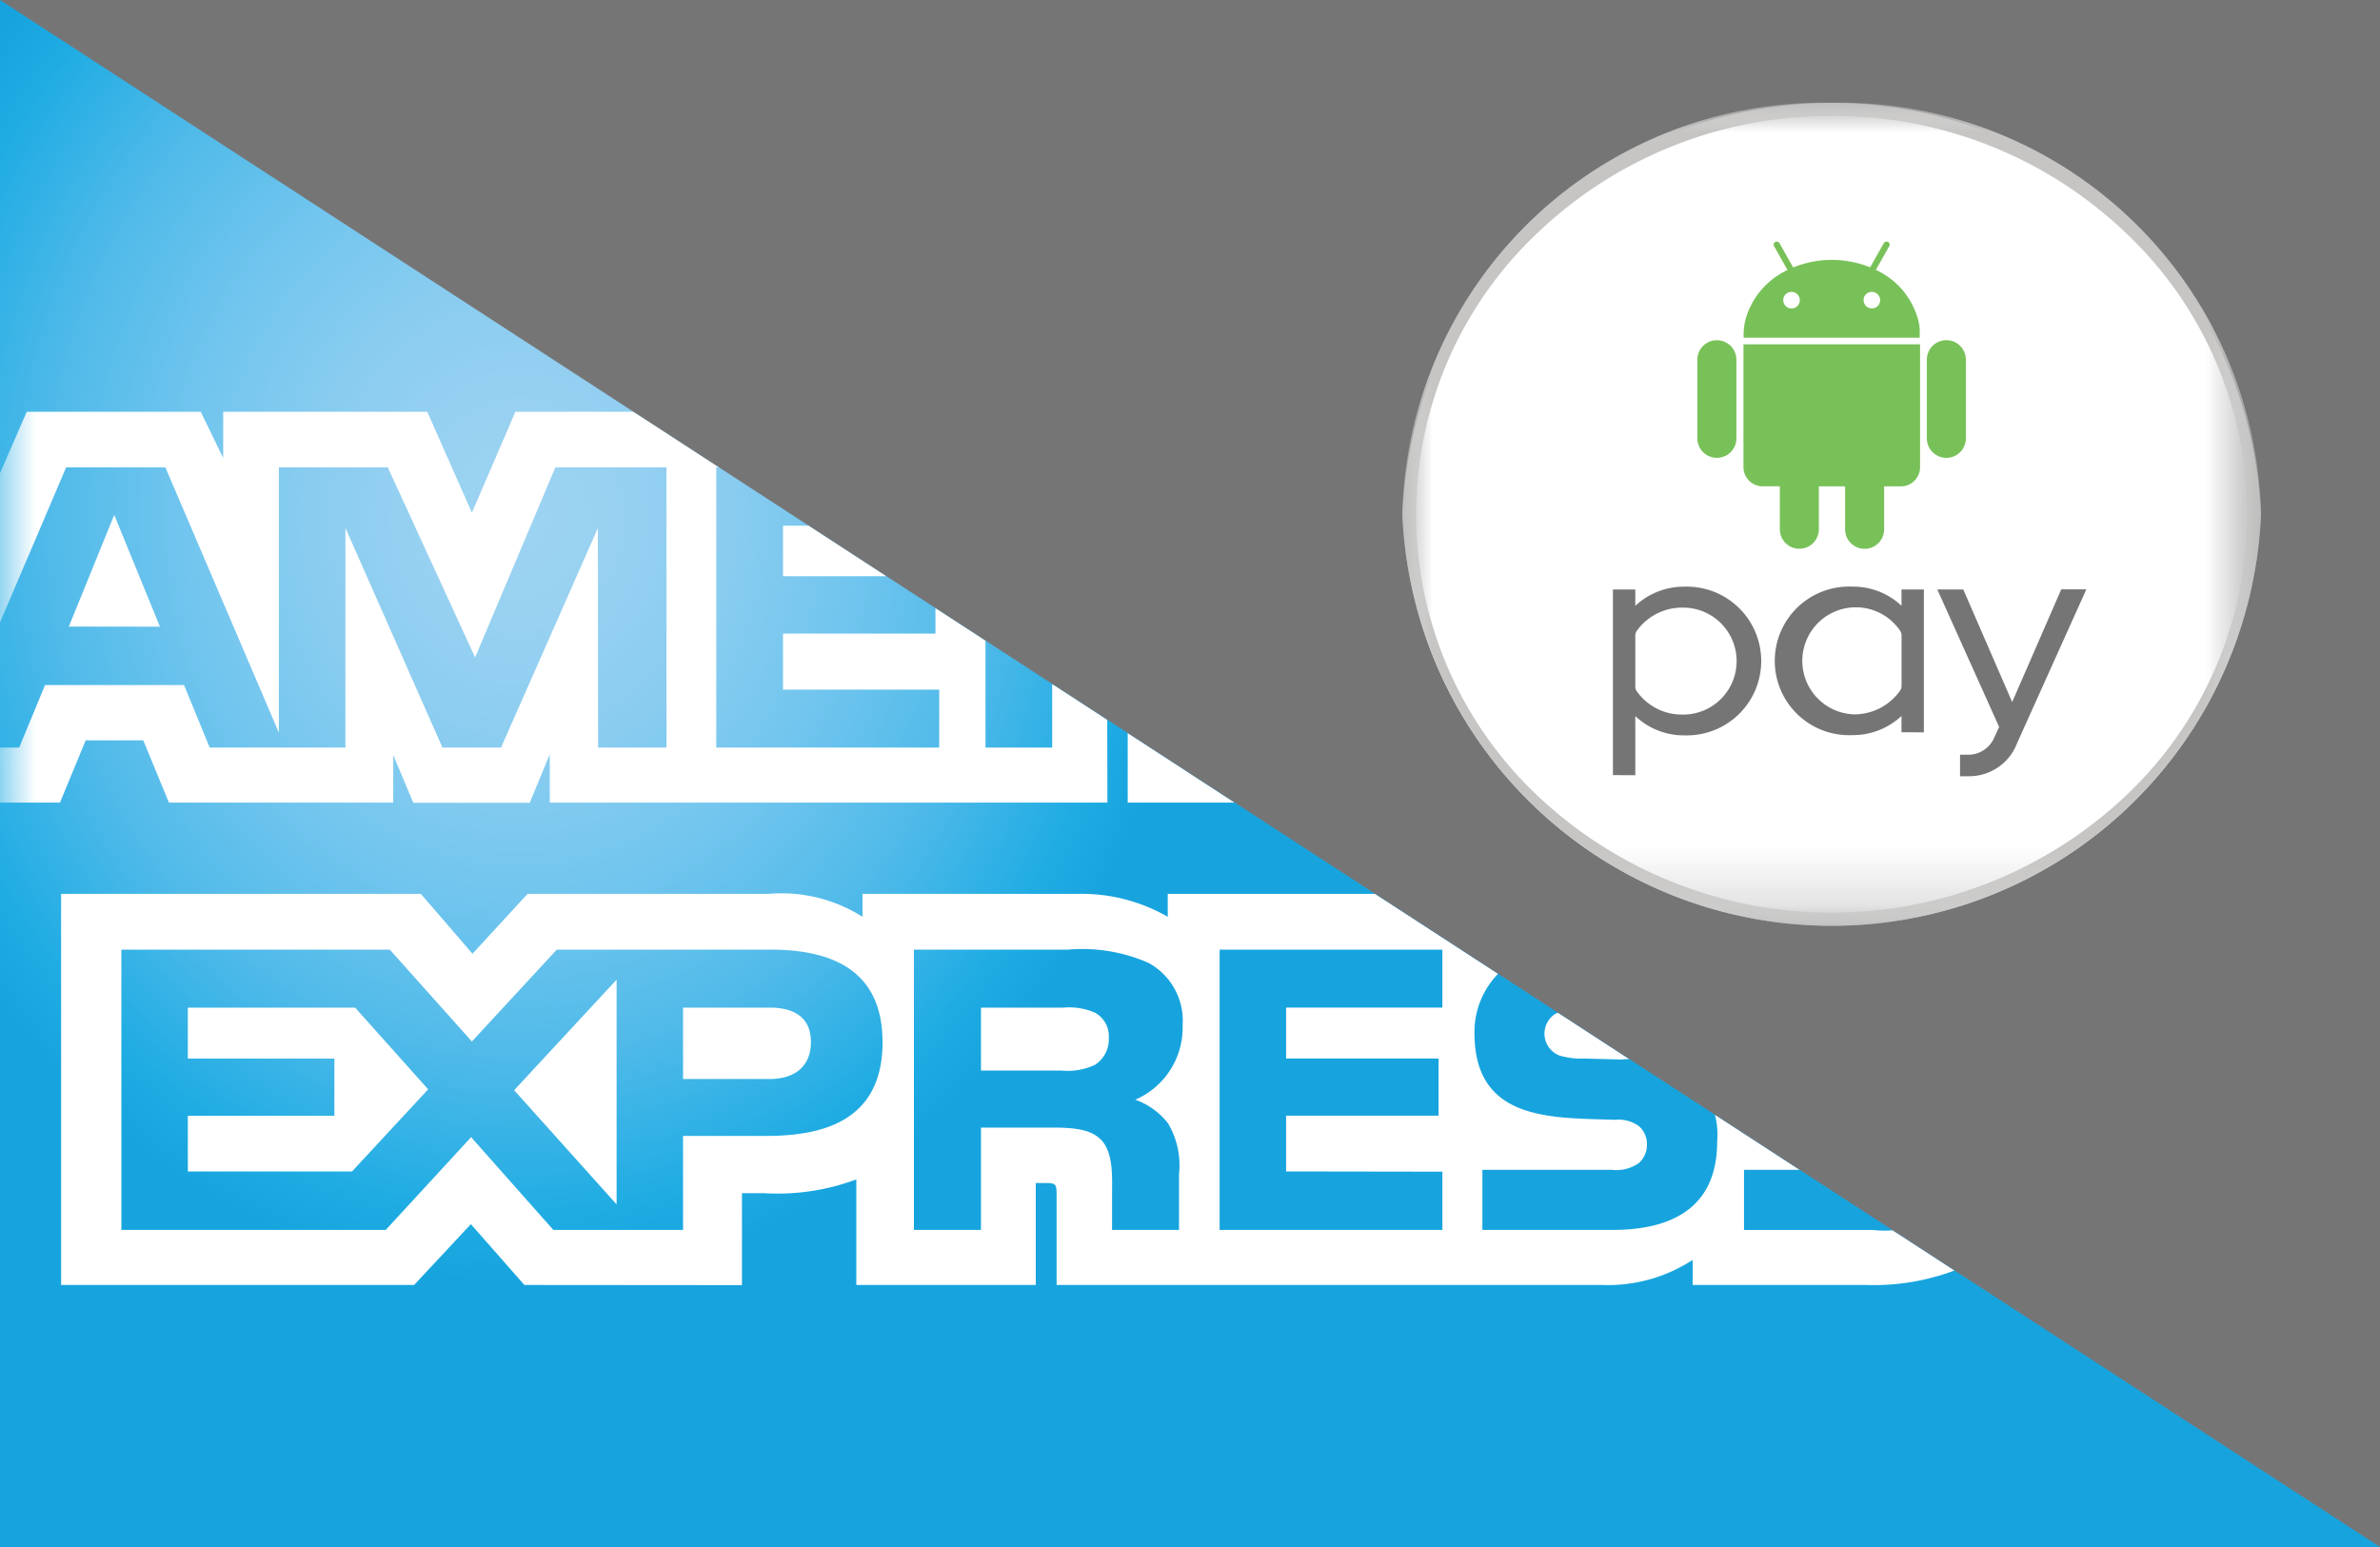 <svg id="Layer_1" data-name="Layer 1" xmlns="http://www.w3.org/2000/svg" xmlns:xlink="http://www.w3.org/1999/xlink" viewBox="0 0 40 26">
  <defs>
    <radialGradient id="radial-gradient" cx="8.72" cy="8.703" r="22.587" gradientTransform="translate(0 -1.206) scale(1 1.139)" gradientUnits="userSpaceOnUse">
      <stop offset="0" stop-color="#9dd3f2"/>
      <stop offset="0.071" stop-color="#98d1f1"/>
      <stop offset="0.158" stop-color="#89ccf0"/>
      <stop offset="0.252" stop-color="#70c5ee"/>
      <stop offset="0.351" stop-color="#50bae9"/>
      <stop offset="0.455" stop-color="#1face3"/>
      <stop offset="0.5" stop-color="#17a4de"/>
    </radialGradient>
    <clipPath id="clip-path">
      <polygon points="0 0 40 26 0 26 0 0" style="fill: none"/>
    </clipPath>
    <mask id="mask" x="-0.91" y="1.611" width="40.64" height="25.061" maskUnits="userSpaceOnUse">
      <g id="mask-3">
        <rect id="path-1" y="1.611" width="39.731" height="25.061" rx="2.445" ry="2.445" style="fill: #fff"/>
      </g>
    </mask>
    <mask id="mask-2" x="13.414" y="-1.859" width="34.741" height="21.006" maskUnits="userSpaceOnUse">
      <g id="mask-2-2" data-name="mask-2">
        <path id="path-1-2" data-name="path-1" d="M15.552-1.859h30.465A2.095,2.095,0,0,1,48.155.19V17.098a2.095,2.095,0,0,1-2.138,2.049H15.552a2.095,2.095,0,0,1-2.138-2.049V.19A2.095,2.095,0,0,1,15.552-1.859Z" style="fill: #fff"/>
      </g>
    </mask>
    <mask id="mask-3-2" x="23.569" y="1.727" width="14.431" height="13.833" maskUnits="userSpaceOnUse">
      <g id="mask-4">
        <polygon id="path-3" points="23.57 15.561 38 15.561 38 1.728 23.57 1.728 23.57 15.561" style="fill: #fff"/>
      </g>
    </mask>
  </defs>
  <title>Illustration CMYK - amex_androidpay</title>
  <g id="Page-1">
    <g id="android-pay-65x41">
      <rect y="-0" width="40" height="26" style="fill: #767576"/>
    </g>
  </g>
  <polygon points="0 0 40 26 0 26 0 0" style="fill: url(#radial-gradient)"/>
  <g style="clip-path: url(#clip-path)">
    <g id="amex-65x41-">
      <g style="mask: url(#mask)">
        <g id="American_Express_logo" data-name="American Express logo">
          <g id="Layer_1-2" data-name="Layer 1">
            <g>
              <path id="Shape" d="M2.688,10.532,1.92,8.654l-.763,1.877Zm16.914-.748a1.037,1.037,0,0,1-.555.097H17.684v-1.046H19.065a1.147,1.147,0,0,1,.532.085.431.431,0,0,1,.236.416.482.482,0,0,1-.231.448Zm9.721.748L28.547,8.654l-.772,1.877ZM11.202,12.564h-1.15L10.048,8.876,8.421,12.564H7.436L5.805,8.872V12.564H3.524l-.431-1.05H.757L.322,12.564H-.897l2.009-4.71H2.779l1.908,4.459V7.854H6.517l1.468,3.195L9.334,7.854h1.868V12.564Zm4.583,0H12.038V7.854H15.785v.981H13.16V9.684h2.562v.965h-2.562v.941H15.785v.974Zm5.284-3.441a1.326,1.326,0,0,1-.79,1.255,1.301,1.301,0,0,1,.555.397,1.358,1.358,0,0,1,.186.864V12.564H19.887L19.883,11.97a1.418,1.418,0,0,0-.177-.917c-.164-.166-.414-.202-.818-.202H17.684v1.713H16.563V7.854h2.58A2.634,2.634,0,0,1,20.501,8.08a1.099,1.099,0,0,1,.568,1.043ZM22.864,12.564H21.719V7.854h1.145V12.564Zm13.279,0H34.553L32.427,9.029V12.564H30.142l-.437-1.05H27.375L26.952,12.564h-1.313a2.352,2.352,0,0,1-1.627-.521,2.375,2.375,0,0,1-.599-1.798A2.512,2.512,0,0,1,24.018,8.404a2.272,2.272,0,0,1,1.704-.549h1.086V8.864H25.744a1.078,1.078,0,0,0-.863.279,1.559,1.559,0,0,0-.322,1.067,1.637,1.637,0,0,0,.308,1.106,1.079,1.079,0,0,0,.782.243h.504l1.581-3.704h1.681l1.899,4.455V7.855h1.708l1.972,3.28V7.855h1.149V12.564Zm-37.052.925h1.917l.432-1.046h.968l.431,1.046H6.609v-.8l.337.803H8.903l.337-.815V13.489h9.372l-.004-1.717h.181c.127.004.164.016.164.227V13.489h4.847v-.4a3.829,3.829,0,0,0,1.799.4H27.638l.436-1.046h.968l.427,1.046h3.93v-.994l.595.994h3.149V6.921H34.026v.776l-.436-.776H30.392v.776L29.991,6.921H25.672a3.868,3.868,0,0,0-1.872.384V6.921H20.819v.384a1.843,1.843,0,0,0-1.267-.384H8.662L7.931,8.617,7.181,6.921H3.751v.776l-.377-.776H.449l-1.358,3.123V13.489Z" style="fill: #fff"/>
              <path id="Shape-2" data-name="Shape" d="M33,16.963H30.956a.774.774,0,0,0-.454.085.367.367,0,0,0-.164.339.355.355,0,0,0,.245.351,1.274,1.274,0,0,0,.432.053l.608.016a1.769,1.769,0,0,1,1.273.379.605.605,0,0,1,.104.117Zm0,3.106a1.745,1.745,0,0,1-1.522.603H29.311V19.661H31.469a.637.637,0,0,0,.454-.117.415.415,0,0,0,.133-.307.387.387,0,0,0-.137-.312.568.568,0,0,0-.395-.105c-1.053-.036-2.367.033-2.367-1.458,0-.683.432-1.402,1.609-1.402h2.234v-.937h-2.076a2.333,2.333,0,0,0-1.404.385v-.385H26.449a2.121,2.121,0,0,0-1.34.385v-.385h-5.483v.385a2.91,2.91,0,0,0-1.513-.385H14.496v.385a2.551,2.551,0,0,0-1.581-.385H8.867l-.926,1.006-.868-1.006H1.027v6.573h5.933l.954-1.022.899,1.022,3.657.003V20.053H12.83a3.798,3.798,0,0,0,1.562-.231V21.596h3.016V19.883h.146c.186,0,.204.008.204.194v1.519h9.163a2.606,2.606,0,0,0,1.527-.421v.421H31.355a3.882,3.882,0,0,0,1.645-.303V20.068Zm-4.475-1.882a1.314,1.314,0,0,1,.335.998c0,1.013-.631,1.486-1.762,1.486H24.914V19.661H27.09a.658.658,0,0,0,.458-.117.418.418,0,0,0,.132-.307.405.405,0,0,0-.137-.312.589.589,0,0,0-.399-.105c-1.049-.036-2.363.033-2.363-1.458a1.398,1.398,0,0,1,1.604-1.402h2.249v1.003H26.576a.756.756,0,0,0-.449.085.395.395,0,0,0,.077.69,1.286,1.286,0,0,0,.437.053l.604.016a1.805,1.805,0,0,1,1.281.379Zm-10.122-.291a1.07,1.07,0,0,1-.554.097H16.487v-1.058h1.381a1.102,1.102,0,0,1,.535.085.449.449,0,0,1,.232.424.508.508,0,0,1-.232.452Zm.677.586a1.22,1.22,0,0,1,.549.395,1.376,1.376,0,0,1,.186.86V20.671H18.69v-.589c0-.283.027-.703-.181-.922-.164-.169-.414-.209-.823-.209H16.487V20.671H15.36V15.96h2.59a2.768,2.768,0,0,1,1.35.222A1.104,1.104,0,0,1,19.876,17.229a1.319,1.319,0,0,1-.795,1.253ZM20.498,15.96h3.744v.974H21.615v.856H24.178v.961H21.615v.937l2.627.004V20.671H20.498V15.96Zm-7.568,2.174H11.48V16.935h1.463c.405,0,.686.166.686.578,0,.407-.268.622-.699.622Zm-2.567,2.108-1.722-1.919,1.722-1.858v3.777ZM5.915,19.689h-2.758V18.752h2.463v-.961H3.157v-.856H5.969l1.227,1.373-1.281,1.382Zm8.918-2.177c0,1.309-.973,1.579-1.953,1.579H11.48v1.58H9.3L7.918,19.112,6.483,20.671H2.04V15.96H6.551l1.38,1.544,1.427-1.544h3.584c.89,0,1.89.247,1.89,1.552Z" style="fill: #fff"/>
            </g>
          </g>
        </g>
      </g>
    </g>
  </g>
  <g style="mask: url(#mask-2)">
    <g id="android_pay_logo_rgb_fc_light-_3_" data-name="android_pay_logo_rgb_fc_light-(3)">
      <g>
        <g id="Group-4">
          <g style="mask: url(#mask-3-2)">
            <path id="Fill-1" d="M38,8.644a7.222,7.222,0,0,0-14.431,0A7.222,7.222,0,0,0,38,8.644" style="fill: #fff"/>
          </g>
          <g style="mask: url(#mask-3-2)">
            <path id="Fill-3" d="M30.785,1.727A7.071,7.071,0,0,0,23.569,8.644,7.222,7.222,0,0,0,38,8.644a7.071,7.071,0,0,0-7.215-6.917Zm0,.222a7.093,7.093,0,0,1,4.938,1.961,6.5,6.5,0,0,1,0,9.468,7.199,7.199,0,0,1-9.877,0,6.5,6.5,0,0,1,0-9.468A7.093,7.093,0,0,1,30.785,1.95Z" style="fill: #c6c5c4"/>
          </g>
        </g>
        <path id="Fill-5" d="M29.318,5.787h-.016V7.859a.322.322,0,0,0,.328.314h.283v.722a.328.328,0,0,0,.656,0V8.174H31.01v.722a.328.328,0,0,0,.656,0V8.174h.276a.322.322,0,0,0,.328-.314V5.787Zm.653-.747a.139.139,0,1,0,.139-.134.137.137,0,0,0-.139.134Zm1.35,0a.139.139,0,1,0,.139-.134.137.137,0,0,0-.139.134Zm-2.016.636-.001-.043a1.093,1.093,0,0,1,.037-.28,1.305,1.305,0,0,1,.702-.815l-.228-.402a.05.05,0,0,1,.021-.069.054.054,0,0,1,.072.021l.23.407a1.718,1.718,0,0,1,1.293-.002l.229-.405a.054.054,0,0,1,.072-.021.05.05,0,0,1,.021.069l-.226.4a1.295,1.295,0,0,1,.717.862,1.089,1.089,0,0,1,.02.127v.151Zm3.735.369a.328.328,0,0,0-.656,0V7.367a.328.328,0,0,0,.656,0V6.046Zm-3.857,0V7.367a.328.328,0,0,1-.656,0V6.046a.328.328,0,0,1,.656,0Z" style="fill: #78c159"/>
        <path id="Fill-6" d="M35.066,9.905h-.423l-.919,2.11h.188L32.996,9.907h-.436L33.599,12.218l-.083.18a.473.473,0,0,1-.436.286h-.138v.362h.133a.862.862,0,0,0,.826-.557l1.164-2.585Zm-2.732,2.403V9.907h-.376v.274a1.187,1.187,0,0,0-.831-.322,1.249,1.249,0,1,0,0,2.496,1.197,1.197,0,0,0,.831-.322v.274Zm-1.179-.302a.9.9,0,1,1,.779-1.407.149.149,0,0,1,.025.079v.852a.14.14,0,0,1-.028.082.944.944,0,0,1-.776.394Zm-3.671,1.023v-.994a1.188,1.188,0,0,0,.831.324,1.25,1.25,0,1,0,0-2.499,1.197,1.197,0,0,0-.831.322V9.907h-.376v3.12Zm.804-1.02a.925.925,0,0,1-.779-.391.13.13,0,0,1-.025-.079v-.862a.138.138,0,0,1,.028-.079.938.938,0,0,1,.776-.386.899.899,0,1,1,0,1.798Z" style="fill: #767576"/>
      </g>
    </g>
  </g>
</svg>
